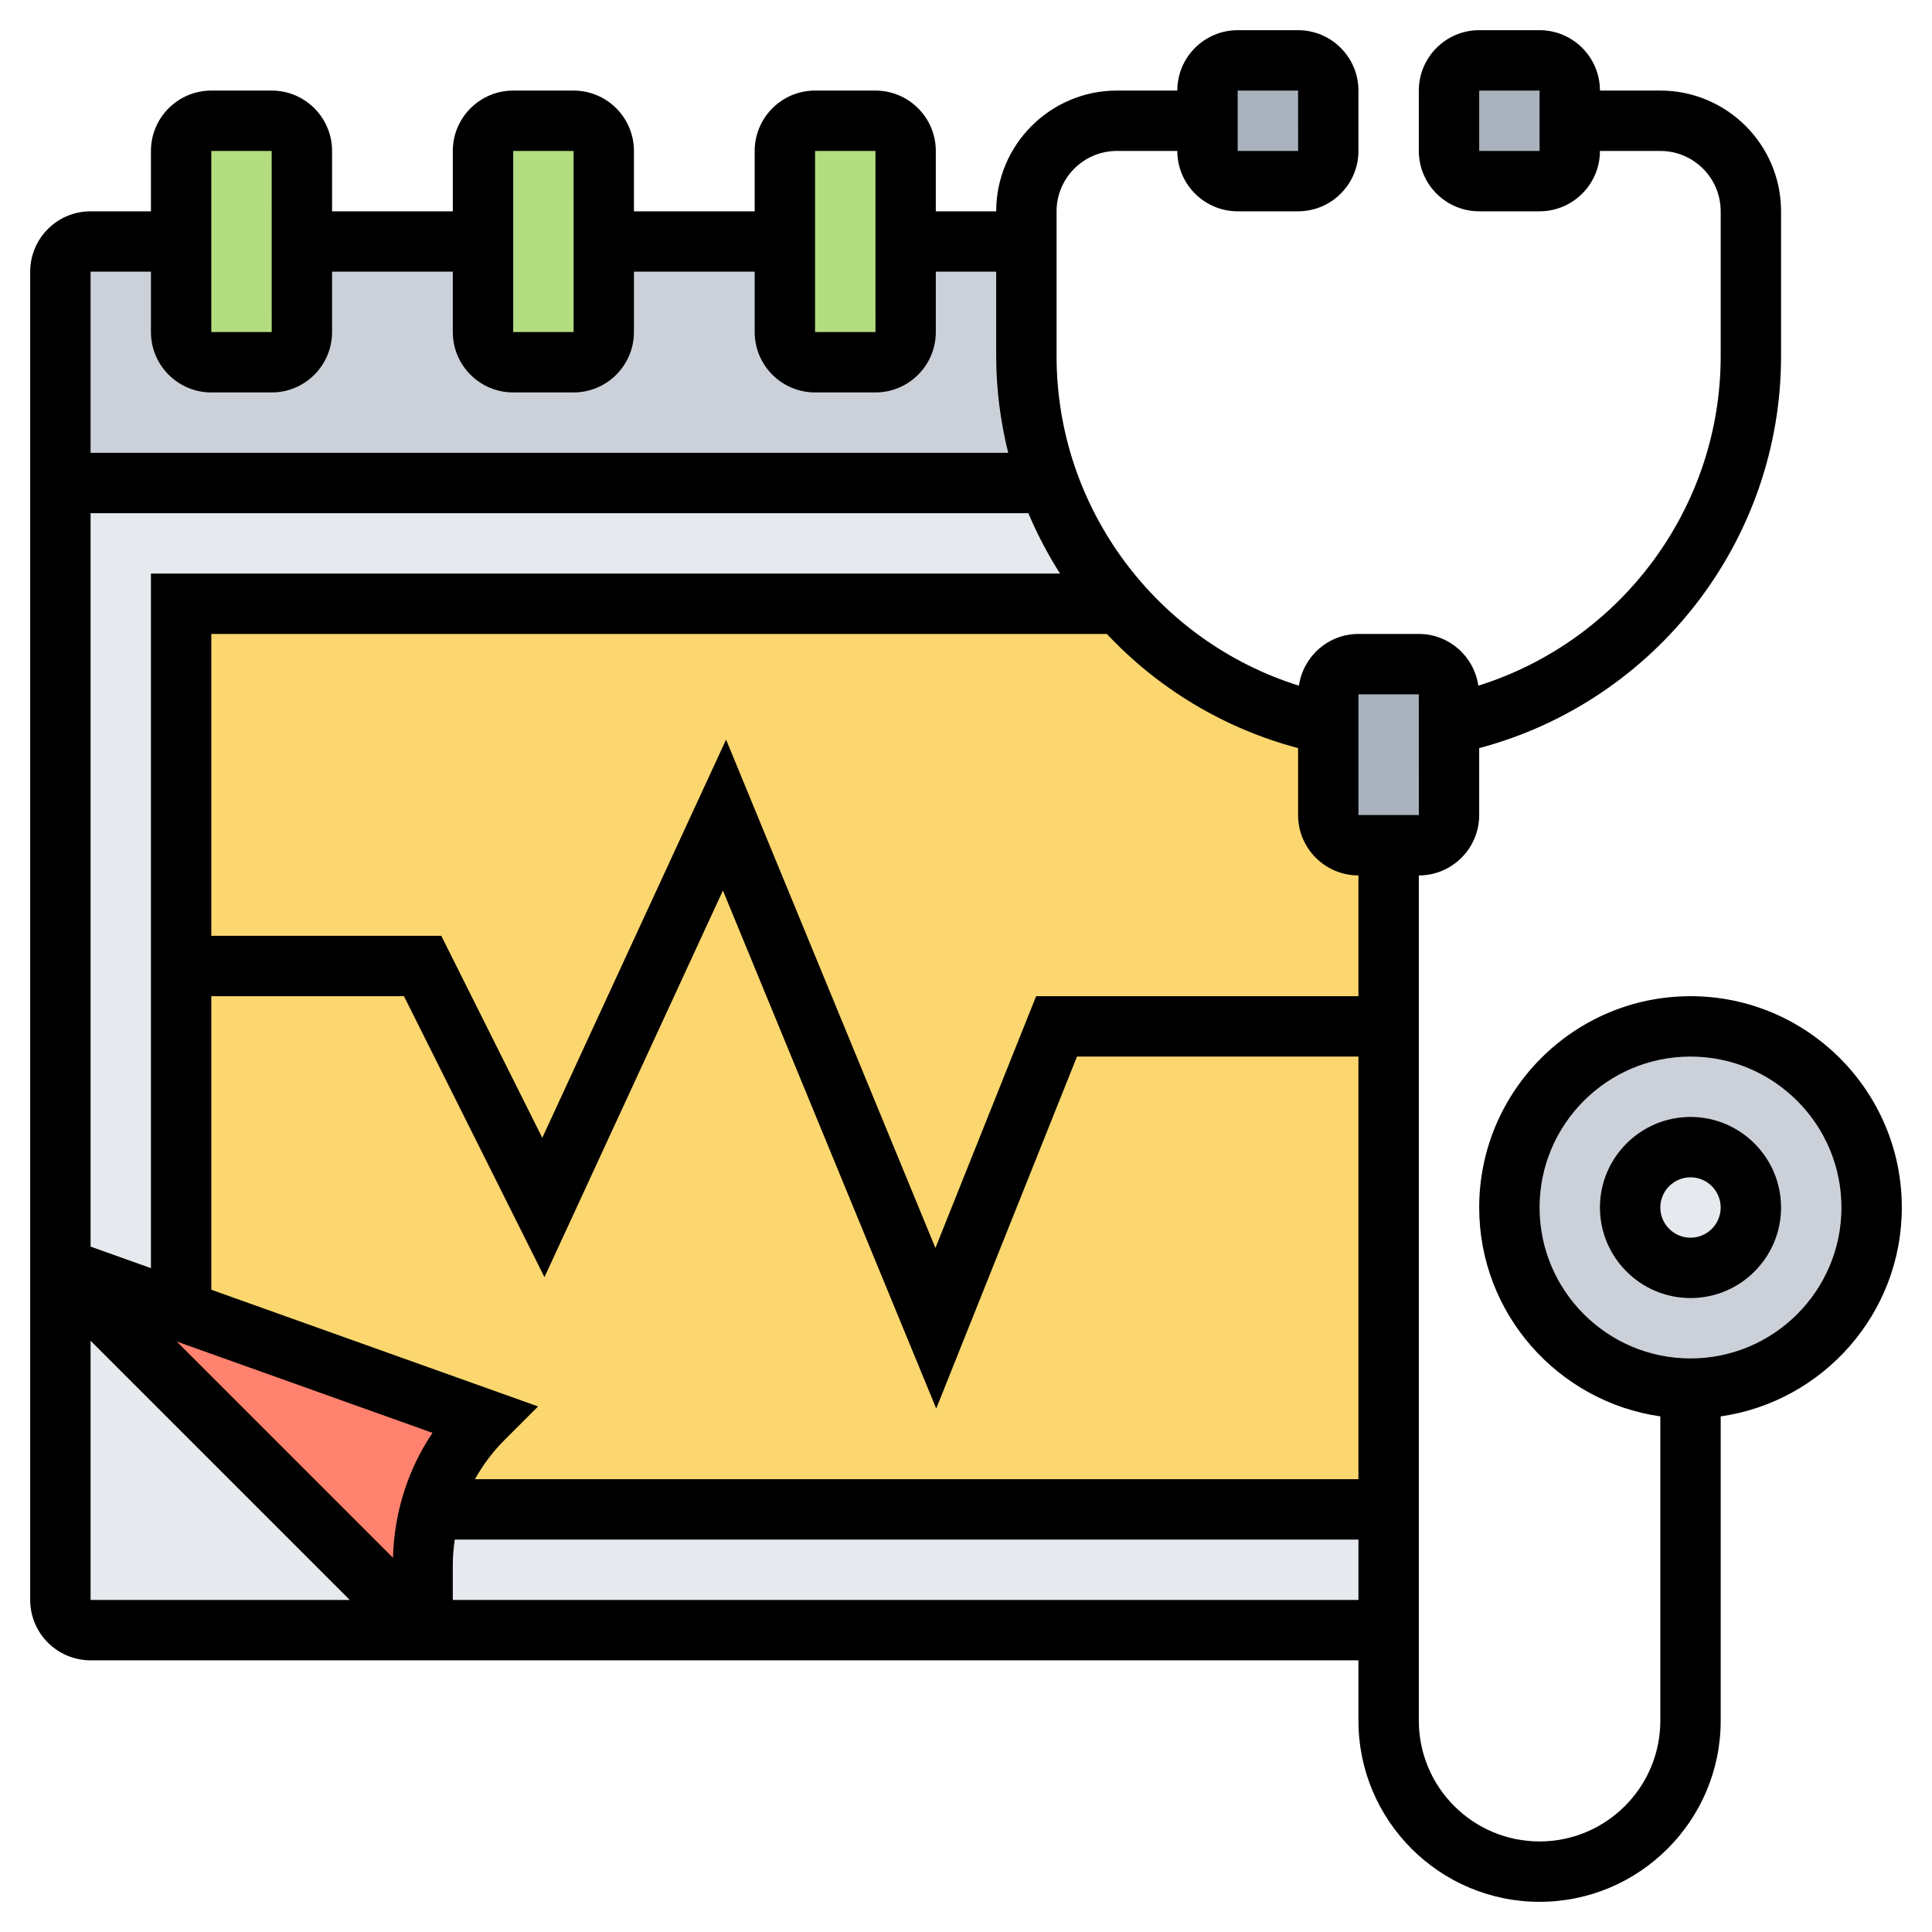 <?xml version="1.0" encoding="utf-8"?>
<svg width="150px" height="150px" viewbox="0 0 150 150" version="1.1" xmlns:xlink="http://www.w3.org/1999/xlink" xmlns="http://www.w3.org/2000/svg">
  <defs>
    <path d="M0 0L150 0L150 150L0 150L0 0Z" id="path_1" />
    <clipPath id="mask_1">
      <use xlink:href="#path_1" />
    </clipPath>
  </defs>
  <g id="annual">
    <path d="M0 0L150 0L150 150L0 150L0 0Z" id="Background" fill="none" fill-rule="evenodd" stroke="none" />
    <g clip-path="url(#mask_1)">
      <g id="Group" transform="translate(2.344 2.344)">
        <g id="Group" transform="translate(2.344 2.344)">
          <g id="Group" transform="translate(0 14.062)">
            <path d="M75 8.906L75 0L2.344 0C1.055 0 0 1.055 0 2.344L0 18.75L76.711 18.75C75.609 15.656 75 12.352 75 8.906L75 8.906Z" id="Shape" fill="#CCD1D9" fill-rule="evenodd" stroke="none" />
          </g>
          <g id="Group" transform="translate(0 32.812)">
            <g id="Group" transform="translate(8.940697E-06 0)">
              <path d="M9.375 37.5L9.375 9.375L82.219 9.375C79.828 6.633 77.953 3.469 76.711 0L0 0L0 60.938L9.375 64.289L9.375 37.5Z" id="Shape" fill="#E6E9ED" fill-rule="evenodd" stroke="none" />
            </g>
            <g id="Group" transform="translate(0 60.938)">
              <path d="M0 25.781C0 27.07 1.055 28.125 2.344 28.125L28.125 28.125L0 0L0 25.781Z" id="Shape" fill="#E6E9ED" fill-rule="evenodd" stroke="none" />
            </g>
            <g id="Group" transform="translate(28.125 79.688)">
              <path d="M0.609 0L0 4.289L0 9.375L75 9.375L75 0L0.609 0Z" id="Shape" fill="#E6E9ED" fill-rule="evenodd" stroke="none" />
            </g>
          </g>
          <g id="Group" transform="translate(9.375 42.188)">
            <path d="M91.406 18.75C90.117 18.75 89.062 17.695 89.062 16.406L89.062 9.375C82.594 8.086 76.969 4.688 72.844 0L0 0L0 28.125L0 54.914L23.438 63.281C21.469 65.25 20.062 67.688 19.359 70.312L93.75 70.312L93.75 32.812L93.75 18.75L91.406 18.75Z" id="Shape" fill="#FCD770" fill-rule="evenodd" stroke="none" />
          </g>
          <g id="Group" transform="translate(0 93.75)">
            <path d="M28.734 18.75L28.125 23.039L28.125 28.125L0 0L9.375 3.352L32.812 11.719C30.844 13.688 29.438 16.125 28.734 18.75L28.734 18.75Z" id="Shape" fill="#FF826E" fill-rule="evenodd" stroke="none" />
          </g>
          <g id="Group" transform="translate(56.25 4.688)">
            <path d="M9.375 9.375L9.375 16.406C9.375 17.695 8.32 18.75 7.031 18.75L2.344 18.75C1.055 18.75 0 17.695 0 16.406L0 9.375L0 2.344C0 1.055 1.055 0 2.344 0L7.031 0C8.32 0 9.375 1.055 9.375 2.344L9.375 9.375Z" id="Shape" fill="#B4DD7F" fill-rule="evenodd" stroke="none" />
          </g>
          <g id="Group" transform="translate(32.812 4.688)">
            <path d="M9.375 9.375L9.375 16.406C9.375 17.695 8.32 18.75 7.031 18.75L2.344 18.75C1.055 18.75 0 17.695 0 16.406L0 9.375L0 2.344C0 1.055 1.055 0 2.344 0L7.031 0C8.32 0 9.375 1.055 9.375 2.344L9.375 9.375Z" id="Shape" fill="#B4DD7F" fill-rule="evenodd" stroke="none" />
          </g>
          <g id="Group" transform="translate(9.375 4.688)">
            <path d="M9.375 9.375L9.375 16.406C9.375 17.695 8.32 18.75 7.031 18.75L2.344 18.75C1.055 18.75 0 17.695 0 16.406L0 9.375L0 2.344C0 1.055 1.055 0 2.344 0L7.031 0C8.32 0 9.375 1.055 9.375 2.344L9.375 9.375Z" id="Shape" fill="#B4DD7F" fill-rule="evenodd" stroke="none" />
          </g>
          <g id="Group" transform="translate(107.812 0)">
            <path d="M9.375 4.688L9.375 7.031C9.375 8.32 8.32 9.375 7.031 9.375L2.344 9.375C1.055 9.375 0 8.32 0 7.031L0 2.344C0 1.055 1.055 0 2.344 0L7.031 0C8.32 0 9.375 1.055 9.375 2.344L9.375 4.688Z" id="Shape" fill="#AAB2BD" fill-rule="evenodd" stroke="none" />
          </g>
          <g id="Group" transform="translate(89.062 0)">
            <path d="M9.375 2.344L9.375 7.031C9.375 8.32 8.32 9.375 7.031 9.375L2.344 9.375C1.055 9.375 0 8.32 0 7.031L0 4.688L0 2.344C0 1.055 1.055 0 2.344 0L7.031 0C8.32 0 9.375 1.055 9.375 2.344L9.375 2.344Z" id="Shape" fill="#AAB2BD" fill-rule="evenodd" stroke="none" />
          </g>
          <g id="Group" transform="translate(98.438 46.875)">
            <path d="M9.375 4.688L9.375 11.719C9.375 13.008 8.32 14.062 7.031 14.062L4.688 14.062L2.344 14.062C1.055 14.062 0 13.008 0 11.719L0 4.688L0 2.344C0 1.055 1.055 0 2.344 0L7.031 0C8.32 0 9.375 1.055 9.375 2.344L9.375 4.688Z" id="Shape" fill="#AAB2BD" fill-rule="evenodd" stroke="none" />
          </g>
          <g id="Group" transform="translate(112.5 75)">
            <path d="M14.062 0C21.82 0 28.125 6.305 28.125 14.062C28.125 21.82 21.82 28.125 14.062 28.125C6.305 28.125 0 21.82 0 14.062C0 6.305 6.305 0 14.062 0L14.062 0Z" id="Shape" fill="#CCD1D9" fill-rule="evenodd" stroke="none" />
          </g>
          <g id="Group" transform="translate(121.875 84.375)">
            <path d="M0 4.688C0 2.099 2.099 0 4.688 0C7.276 0 9.375 2.099 9.375 4.688C9.375 7.276 7.276 9.375 4.688 9.375C2.099 9.375 0 7.276 0 4.688Z" id="Circle" fill="#E6E9ED" fill-rule="evenodd" stroke="none" />
          </g>
        </g>
        <g id="Group">
          <path d="M7.031 0C3.155 0 0 3.155 0 7.031C0 10.908 3.155 14.062 7.031 14.062C10.908 14.062 14.062 10.908 14.062 7.031C14.062 3.155 10.908 0 7.031 0L7.031 0ZM7.031 9.375C5.74 9.375 4.688 8.323 4.688 7.031C4.688 5.74 5.74 4.688 7.031 4.688C8.323 4.688 9.375 5.74 9.375 7.031C9.375 8.323 8.323 9.375 7.031 9.375L7.031 9.375Z" transform="translate(121.875 84.375)" id="Shape" fill="#000000" fill-rule="evenodd" stroke="none" />
          <path d="M145.313 91.406C145.313 82.359 137.953 75 128.906 75C119.859 75 112.5 82.359 112.5 91.406C112.5 99.654 118.624 106.481 126.563 107.625L126.563 131.25C126.563 136.42 122.358 140.625 117.187 140.625C112.017 140.625 107.813 136.42 107.813 131.25L107.813 65.625C110.398 65.625 112.5 63.523 112.5 60.938L112.5 55.739C126.185 52.109 135.937 39.626 135.937 25.315L135.937 14.062C135.937 8.892 131.733 4.688 126.563 4.688L121.875 4.688C121.875 2.102 119.773 0 117.187 0L112.5 0C109.915 0 107.813 2.102 107.813 4.688L107.813 9.375C107.813 11.96 109.915 14.062 112.5 14.062L117.187 14.062C119.773 14.062 121.875 11.96 121.875 9.375L126.563 9.375C129.148 9.375 131.25 11.477 131.25 14.062L131.25 25.317C131.25 37.102 123.483 47.433 112.432 50.892C112.104 48.626 110.168 46.875 107.813 46.875L103.125 46.875C100.77 46.875 98.834 48.626 98.505 50.892C87.455 47.431 79.688 37.099 79.688 25.317L79.688 14.062C79.688 11.477 81.79 9.375 84.375 9.375L89.062 9.375C89.062 11.96 91.165 14.062 93.75 14.062L98.438 14.062C101.023 14.062 103.125 11.96 103.125 9.375L103.125 4.688C103.125 2.102 101.023 3.35276e-06 98.438 3.35276e-06L93.75 3.35276e-06C91.165 3.35276e-06 89.062 2.102 89.062 4.688L84.375 4.688C79.205 4.688 75 8.892 75 14.062L70.312 14.062L70.312 9.375C70.312 6.79 68.21 4.688 65.625 4.688L60.938 4.688C58.352 4.688 56.25 6.79 56.25 9.375L56.25 14.062L46.875 14.062L46.875 9.375C46.875 6.79 44.773 4.688 42.188 4.688L37.5 4.688C34.915 4.688 32.812 6.79 32.812 9.375L32.812 14.062L23.438 14.062L23.438 9.375C23.438 6.79 21.335 4.688 18.75 4.688L14.062 4.688C11.477 4.688 9.375 6.79 9.375 9.375L9.375 14.062L4.688 14.062C2.102 14.062 0 16.165 0 18.75L0 121.875C0 124.46 2.102 126.563 4.688 126.563L103.125 126.563L103.125 131.25C103.125 139.005 109.432 145.313 117.187 145.313C124.943 145.313 131.25 139.005 131.25 131.25L131.25 107.625C139.188 106.481 145.313 99.654 145.313 91.406L145.313 91.406ZM117.188 9.375L112.5 9.375L112.5 4.688L117.188 4.688L117.188 9.375ZM93.75 4.688L98.438 4.688L98.44 9.375L93.75 9.375L93.75 4.688ZM103.125 51.562L107.813 51.562L107.815 60.938L103.125 60.938L103.125 51.562ZM98.438 55.739L98.438 60.938C98.438 63.523 100.54 65.625 103.125 65.625L103.125 75L78.101 75L70.282 94.549L54.028 55.078L39.759 85.995L31.917 70.312L14.062 70.312L14.062 46.875L83.59 46.875C87.534 51.073 92.63 54.199 98.438 55.739L98.438 55.739ZM11.372 101.808L31.235 108.902C29.311 111.757 28.266 115.097 28.165 118.601L11.372 101.808ZM14.062 97.791L14.062 75L29.02 75L39.928 96.816L53.784 66.797L70.345 107.016L81.274 79.688L103.125 79.688L103.125 112.5L34.533 112.5C35.145 111.403 35.902 110.381 36.813 109.47L39.434 106.852L14.062 97.791ZM79.957 42.188L9.375 42.188L9.375 96.115L4.688 94.441L4.688 37.5L77.496 37.5C78.188 39.136 79.01 40.699 79.957 42.188L79.957 42.188ZM60.938 9.375L65.625 9.375L65.627 23.438L60.938 23.438L60.938 9.375ZM37.5 9.375L42.188 9.375L42.19 23.438L37.5 23.438L37.5 9.375ZM14.062 9.375L18.75 9.375L18.752 23.438L14.062 23.438L14.062 9.375ZM9.375 18.75L9.375 23.438C9.375 26.023 11.477 28.125 14.062 28.125L18.75 28.125C21.335 28.125 23.438 26.023 23.438 23.438L23.438 18.75L32.812 18.75L32.812 23.438C32.812 26.023 34.915 28.125 37.5 28.125L42.188 28.125C44.773 28.125 46.875 26.023 46.875 23.438L46.875 18.75L56.25 18.75L56.25 23.438C56.25 26.023 58.352 28.125 60.938 28.125L65.625 28.125C68.21 28.125 70.312 26.023 70.312 23.438L70.312 18.75L75 18.75L75 25.317C75 27.891 75.335 30.398 75.933 32.812L4.688 32.812L4.688 18.75L9.375 18.75ZM4.688 101.752L24.811 121.875L4.688 121.875L4.688 101.752ZM32.812 121.875L32.812 119.13C32.812 118.474 32.873 117.827 32.965 117.188L103.125 117.188L103.125 121.875L32.812 121.875ZM128.906 103.125C122.445 103.125 117.188 97.868 117.188 91.406C117.188 84.945 122.445 79.688 128.906 79.688C135.368 79.688 140.625 84.945 140.625 91.406C140.625 97.868 135.368 103.125 128.906 103.125L128.906 103.125Z" id="Shape" fill="#000000" fill-rule="evenodd" stroke="none" />
        </g>
      </g>
    </g>
  </g>
</svg>